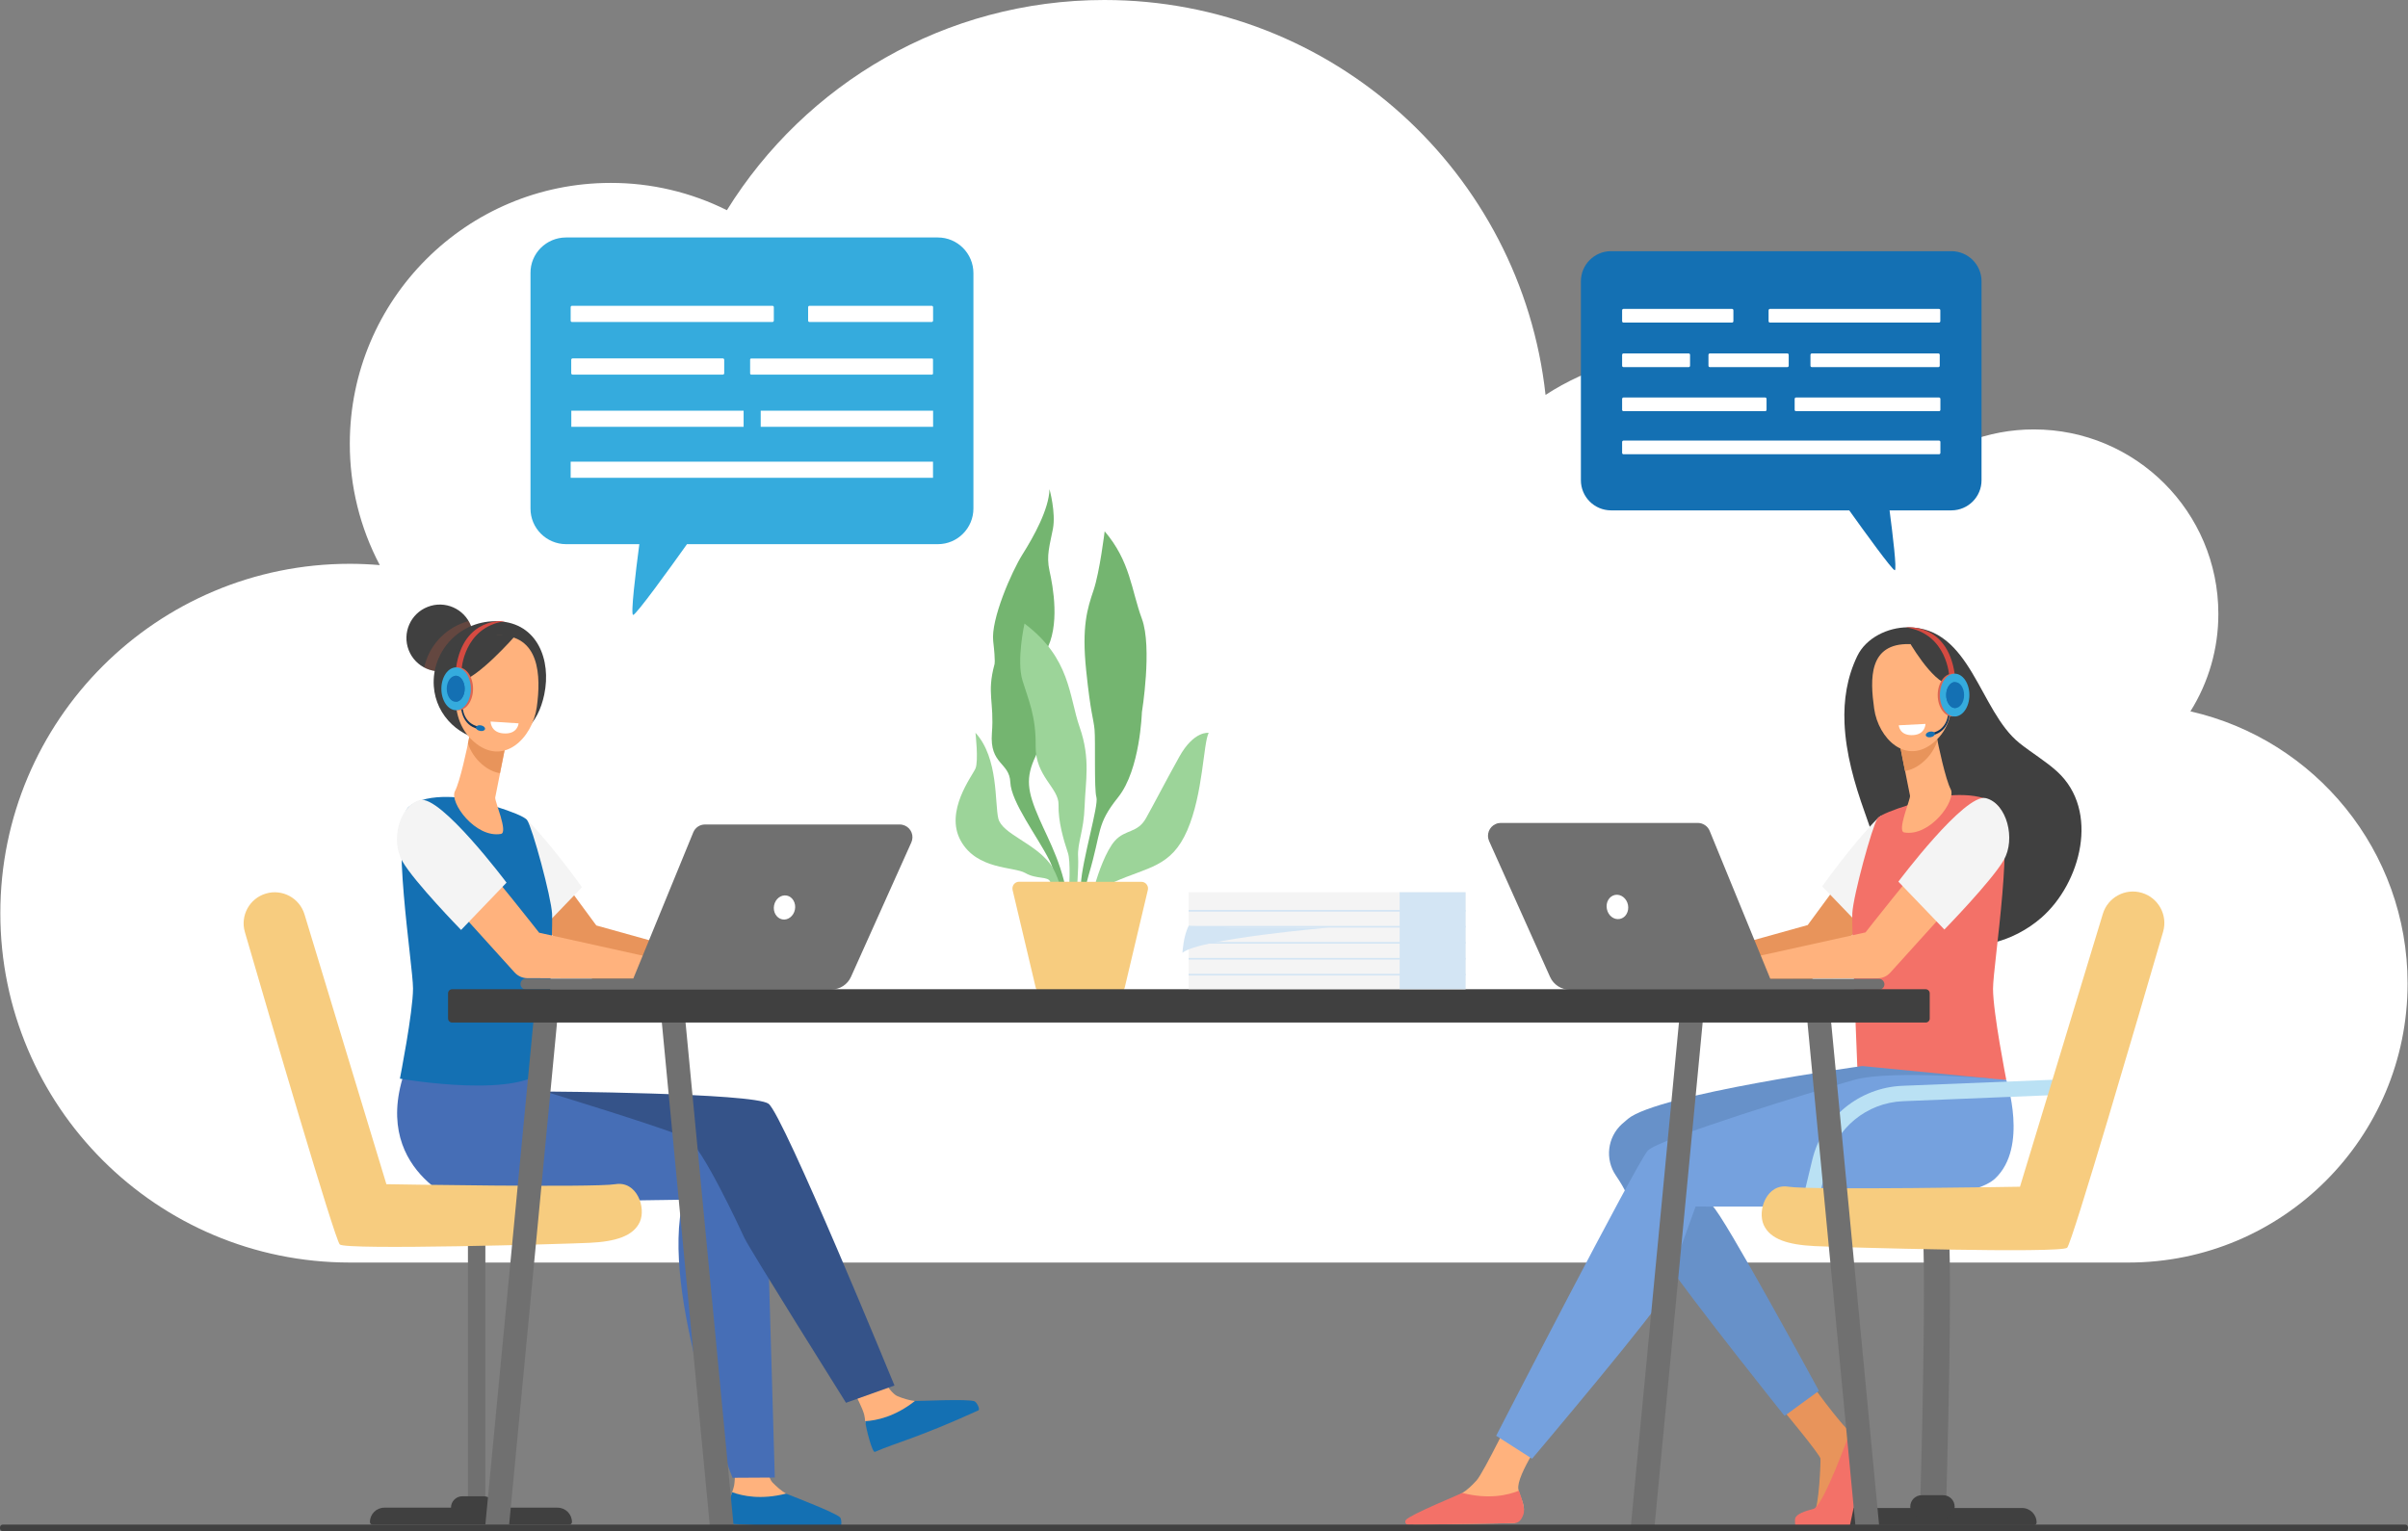 <?xml version="1.0" encoding="utf-8"?>
<!-- Generator: Adobe Illustrator 24.3.0, SVG Export Plug-In . SVG Version: 6.00 Build 0)  -->
<svg version="1.1" id="Layer_1" xmlns="http://www.w3.org/2000/svg" xmlns:xlink="http://www.w3.org/1999/xlink" x="0px" y="0px"
	 viewBox="0 0 2955.9 1880.1" style="enable-background:new 0 0 2955.9 1880.1;" xml:space="preserve">
<rect x="0" y="0" width="2955.9" height="1880.1" fill="#808080" stroke="none"/>
<style type="text/css">
	.st0{fill:#FFFFFF;}
	.st1{fill:#707070;}
	.st2{fill:#404040;}
	.st3{fill:#E8945B;}
	.st4{fill:#F4F4F4;}
	.st5{fill:#F37168;}
	.st6{fill:#FFB27D;}
	.st7{fill:#6791C9;}
	.st8{fill:#75A1DE;}
	.st9{fill:#BAE1F4;}
	.st10{fill:#F7CC7F;}
	.st11{fill:#74B570;}
	.st12{fill:#9CD499;}
	.st13{fill:#1470B3;}
	.st14{fill:#466EB6;}
	.st15{fill:#355389;}
	.st16{opacity:0.3;fill:#B75742;enable-background:new    ;}
	.st17{fill:#D54A41;}
	.st18{fill:#13375B;}
	.st19{fill:#DD6652;}
	.st20{fill:#35ABDD;}
	.st21{fill:#D3E5F4;}
</style>
<g>
	<g id="Layer_2_1_">
		<g id="Layer_3">
			<path class="st0" d="M2688.8,873.5c22.5-35.9,34.4-77.4,34.3-119.8c0-125.1-101.4-226.4-226.4-226.4c-56.4-0.1-110.8,21-152.5,59
				c-56.3-91.7-157.5-152.8-273-152.8c-61.8-0.1-122.2,17.8-174,51.4C1867.3,212.2,1636.3,0,1355.6,0
				C1160,0,988.4,103.2,892.3,258.1c-44.3-22.1-93.2-33.6-142.7-33.5c-176.9,0-320.2,143.4-320.2,320.2
				c-0.1,51.9,12.5,103.1,36.8,149.1c-12.1-1-24.4-1.6-36.8-1.6c-236.9,0-429,192-429,429s192.1,429,429,429h2183.4
				c189.2,0,342.6-153.4,342.6-342.6C2955.4,1044.6,2841.5,908.1,2688.8,873.5z"/>
			<g id="Support">
				<g>
					<path class="st1" d="M2388.8,1853.4l-31.9-0.1c4.2-139,7.9-350.2,0.9-362c0.6,0.7,1.3,1.3,2.1,1.6l25.9-6.8
						c4.2,2.1,6.7,3.4,7.6,62.5c0.4,30.4,0.3,72.4-0.5,124.9C2391.5,1762.7,2388.8,1852.5,2388.8,1853.4z"/>
					<path class="st2" d="M2482.1,1851.7h-215c-9.9,0-17.9,8-17.9,17.9l0,0l0,0c0,1.7,1.4,3.1,3.1,3.1h244.6c1.7,0,3.1-1.4,3.1-3.1
						l0,0C2500,1859.7,2492,1851.7,2482.1,1851.7z"/>
					<path class="st2" d="M2385.3,1836H2359c-7.8,0-14.1,6.3-14.1,14.1l0,0l0,0c0,7.8,6.3,14.1,14.1,14.1l0,0h26.3
						c7.8,0,14.1-6.3,14.1-14.1l0,0l0,0C2399.4,1842.3,2393.1,1836,2385.3,1836L2385.3,1836z"/>
					<path class="st2" d="M2264.2,887.9c-1.2-28.2,3-56,15.6-82.2c10.8-22.6,37.7-35.4,62.1-35.4c77.7-0.1,87.6,102.5,137,142.1
						c15.1,12.1,32,22,46.3,35c52.8,48.2,29,137.4-19.5,179.6c-33.6,29.3-86.5,46-128,23c-21.6-12-38.1-31.8-49.8-53.6
						c-16.6-30.9-27.3-66.6-39.1-99.5C2276.3,961.8,2265.8,925.3,2264.2,887.9z"/>
					<path class="st3" d="M2049.9,1183l169.1-47.1c0,0,35.6-47.8,81.4-112c15,14.8,23.3,37.6,38.4,52.3L2226.9,1200
						c-4,4.4-9.8,7-15.8,7l-155.4,0.5l-53.2,4.2v-34L2049.9,1183z"/>
					<path class="st4" d="M2293.3,1147.1c0,0,58-59.5,72.9-85.3s-10.2-9-35.8-15.8c-9.7-2.6-7.3-59.5-25.6-41
						c-30.1,30.3-68,83.4-68,83.4L2293.3,1147.1z"/>
					<path class="st5" d="M2375.8,978.9c0,0,52.1-10.3,75.8,9.6s-5.1,196.4-5.1,225.6s16.3,111.9,16.3,111.9s-157.8,27.6-182.9-16.3
						c0,0-7.1-167.3-6.1-188.4s24.5-107.1,30.9-116.3S2375.8,978.9,2375.8,978.9z"/>
					<path class="st6" d="M2376.1,898.3c0,0,0.3,1.5,0.8,4.2c2.4,12.7,11.4,54.9,17.6,66.5c7.4,14-25.4,58.7-57,53.2
						c-9.4-1.6,8-41,7.1-45.2c-1.6-8-3.8-18.9-6-30.1l-3.7-18.7c-3.4-17.1-6.1-31-6.1-31L2376.1,898.3z"/>
					<path class="st3" d="M2376.8,902.5c-0.5-2.7-0.8-4.2-0.8-4.2l-47.4-1.2c0,0,2.8,14,6.1,31c1.2,6,2.4,12.3,3.7,18.6
						c7.3-1.1,14.9-4.6,22.6-11.3c7.8-6.8,13.7-15.6,17.1-25.4C2377.7,907.1,2377.2,904.5,2376.8,902.5z"/>
					<path class="st6" d="M2344.2,790.9c0,0,22.3-2.6,36.3,15.5s29.1,73.9-5.7,104.3s-69.1-4-74.2-40.5S2293.5,789.6,2344.2,790.9z"
						/>
					<path class="st2" d="M2341.7,784.9c0,0,29.8,53.1,51.2,55.6s24.1,30.7,24.1,30.7s-7.6-65-28.8-77.6S2341.7,784.9,2341.7,784.9z
						"/>
					<path class="st6" d="M2387.3,853.8c-1.7,9.4,1.8,18.1,7.8,19.3s12.3-5.4,14.1-14.8s-1.8-18.1-7.8-19.3S2389,844.4,2387.3,853.8
						z"/>
					<g>
						<path class="st3" d="M2186.5,1728.8c0,0,47.9,57.4,48.2,62.4s-1.9,59.6-7.6,64.6s-22.4,8.5-17.1,14.2
							c4.1,4.3,35.4,3.3,56.1,2.2c6-0.3,13.6-48.6,16-55.7c3.5-10.3,11.9-33.5,8.8-40.7c-1.5-3.5-8.9-10.7-19.3-17.4
							c-10.9-7.1-52.8-65.3-52.8-65.3L2186.5,1728.8z"/>
						<path class="st5" d="M2271,1757.9c0,0-32.2,90.6-44.8,94.9c-3.4,1.2-19.4,4.1-22.4,11.2c-0.9,2.1,0,9.3,0,9.3h67
							c0,0,8.5-39.9,11.8-57.4c0,0,13-42.7,11-46.5S2271,1757.9,2271,1757.9z"/>
						<path class="st6" d="M1899.6,1756.4c0,0-39.1,55.1-35.7,72.5c1.8,9.3,10,21.5,5.3,30.3s-10.1,11-10.1,11l-122,2
							c-6.7,0.1-2.3-4.2,3.1-8.1c8.8-6.4,15.9-10.7,43.9-24.2c1.8-0.9,8.5-5.1,10.9-6.6c6.1-3.7,12.2-9.5,17.5-15.4
							c8.8-9.7,47.3-89.1,47.3-89.1L1899.6,1756.4z"/>
						<path class="st5" d="M1795,1833.2c32.3,8.3,56.1,2.7,69.5-2.7c3.4,9.7,8,21.9,5.6,29c-3,8.6-7.2,10.6-10.9,10.7
							c-29.5,0.8-108,1.8-130.5,2.1c-2,0-3.7-1.6-3.7-3.6c0-0.9,0.3-1.7,0.8-2.4C1731.4,1859.6,1792.6,1834.7,1795,1833.2z"/>
						<path class="st7" d="M2041.1,1416.6c0,0,48.4,55.3,60.8,64.1s130.9,227.1,130.9,227.1l-42.2,30.8c0,0-106-132.1-155.7-202.8
							c-42.1-59.8-26.6-56-51.3-92.3c-13.7-20-10.5-47,7.4-63.3c2.2-2,4.7-4.1,7.3-6.3c36.6-30.5,287.7-64.9,287.7-64.9l160.6,15.7
							c0,0-131.2,92-136.1,94.5s-181.2,28.2-184.9,28.2S2041.1,1416.6,2041.1,1416.6z"/>
						<path class="st8" d="M2462.8,1326c0,0,27.5,82.6-13.8,121.2s-286.8,34.3-367.6,34.3c0,0-33,90.6-36.7,105.3
							s-164,204.4-164,204.4l-44.1-28.2c0,0,172.6-335.4,186.1-350.1s205.7-73.5,253.4-86.9S2462.8,1326,2462.8,1326z"/>
					</g>
					<path class="st6" d="M2143.4,1177.3l146.6-32.4c0,0,53-68.1,103.9-126.7c15,14.8,23.3,37.6,38.4,52.3l-111.9,123.8
						c-4,4.5-9.8,7-15.8,7l-155.4,0.5l-53.2,4.2v-34L2143.4,1177.3z"/>
					<path class="st4" d="M2386.8,1141.4c0,0,58-59.5,72.9-85.3s3.9-69.2-21.8-76s-107.6,102.5-107.6,102.5L2386.8,1141.4z"/>
					<g>
						<path class="st1" d="M1842.3,1010.5h241.8c6.4,0,12.2,3.9,14.6,9.8l74.4,181.6h133.3c3.7,0,6.7,3,6.8,6.7l0,0
							c0,3.7-3,6.7-6.8,6.7H1927c-10.4,0-19.9-6.1-24.2-15.6l-74.9-167c-3.5-7.9,0-17.3,8-20.8
							C1837.9,1010.9,1840.1,1010.5,1842.3,1010.5z"/>
						<path class="st0" d="M1972.5,1116.2c1.6,8.2,8.7,13.6,15.9,12.2s11.6-9.2,10-17.3s-8.8-13.6-15.9-12.2
							S1970.8,1108,1972.5,1116.2z"/>
					</g>
					<path class="st0" d="M2330.8,890.6l32.8-1.7c0,0-0.1,12.5-14.5,13.7C2331.5,904,2330.8,890.6,2330.8,890.6z"/>
					<path class="st9" d="M2228.3,1490l14.8-61.6c10.5-43.2,48.3-74.3,92.7-76.2l187.3-7.6l5.8-19.1l-193.9,7.8
						c-52.8,2.3-97.8,39.2-110.3,90.6l-15.7,65.4C2214.4,1489.6,2220.9,1489.8,2228.3,1490z"/>
					<path class="st10" d="M2479.6,1457.2c0,0-257.4,4.4-284.2,0s-38.4,29.2-30.4,46.9s30,24.4,62.5,26s302.4,9.2,310,2
						c6.2-5.9,88-285.7,117.8-388c5.9-20.4-5.8-41.8-26.2-47.8l0,0c-20.3-6-41.7,5.6-47.8,25.9L2479.6,1457.2z"/>
				</g>
				<polygon class="st1" points="2278.1,1878.4 2307.2,1878.4 2244.5,1220.7 2215.4,1220.7 				"/>
				<polygon class="st1" points="2030.6,1878.4 2001.5,1878.4 2064.3,1220.7 2093.4,1220.7 				"/>
				<g>
					<path class="st11" d="M1325,1114.4h3.7c1.3-13.7,4-27.2,7.8-40.4c16.1-54.2,9-61.2,36.1-95.1s29.1-104.2,29.1-104.2
						s13-79.8,0-114.9s-14-70.3-45.7-107.4c0,0-6,49.7-13.6,72.3s-14.7,44.2-9.1,98.4s9,58.7,10.3,72.8s-0.7,73.3,2.3,83.1
						s-17.6,77.5-19.1,106.7C1326.6,1094.3,1325.7,1104.2,1325,1114.4z"/>
					<path class="st12" d="M1336.6,1114.4c5.2-12.1,14.4-24.1,30.6-31.2c42.2-18.8,70.6-18.4,90.2-63.6s19.6-106.9,26.3-119.7
						c0,0-18.1-3-36.1,29.4s-30.3,56.5-40.8,75.3s-25.5,13.5-38.3,27.9c-10.7,12-20.6,39.9-24.4,54c-1.2,4.6-3,9-5.3,13.2
						c-2.1,3.8-4.6,8.3-6.2,11.6c-0.4,1-0.8,2.1-1,3.2L1336.6,1114.4z"/>
					<path class="st11" d="M1217.6,900.3c-3,38.7,21.6,35.6,22.6,60.2s33.1,66.3,48,95.9c7.8,15.4,10.6,38.9,11.6,58h12
						c-4.6-48.2-24.2-81.8-35.9-108.7c-15.1-34.6-17.3-50.5-4.5-77.5s-6-97.1,12.2-128.3s8.9-80.2,4.7-99s0.4-31.6,4.2-51.5
						s-4.2-48.7-4.2-48.7c-0.7,24.6-19.4,58.2-33,79.8s-39.2,80.3-36.1,106.9s1.5,28.6,1.5,28.6
						C1211.1,851.6,1220.6,861.7,1217.6,900.3z"/>
					<path class="st12" d="M1289.3,1083c1.5,4.6,6.5,16.4,11,31.4h7.3c-3.3-19.1-9.1-41.3-18.8-54c-19.6-25.6-58.7-36.6-63.3-55.2
						s0.5-74.3-28.1-105.4c0,0,4,34.6,0,43.9s-38.1,52.5-18.1,88.6c20,36.1,65.3,31.6,79.3,39.7S1286.8,1075.5,1289.3,1083z"/>
					<path class="st12" d="M1271.3,916.3c-0.5,37.1,28.6,51.2,28.1,71.8s6,42.7,11.5,59.2c3.5,10.5,1.6,39.7,0.9,67.1h8.1
						c2-20.1,4.3-49.2,3.5-62.1c-1-17.6,7-31.6,8-62.2s7.5-58.2-6-96.9s-11-84.8-67.8-127.5c0,0-10,45.2-2.5,69.8
						S1271.8,879.2,1271.3,916.3z"/>
					<path class="st10" d="M1328.7,1082.7H1251c-4.6,0-8.2,3.7-8.2,8.3c0,0.6,0.1,1.3,0.2,1.9l28.3,119.5c0.9,3.7,4.2,6.3,8,6.3
						h93.4c3.8,0,7.1-2.6,8-6.3l28.3-119.5c1.1-4.4-1.7-8.9-6.1-9.9c-0.6-0.1-1.3-0.2-1.9-0.2h-72.3V1082.7z"/>
				</g>
				<rect x="574.4" y="1522.5" class="st1" width="21.4" height="315.4"/>
				<g>
					<path class="st6" d="M899.5,1759.6c0,0,4.7,48.8,1.6,64.8c-0.6,2.7-1.4,5.3-2.4,7.8c-3.2,8.9,5.5,36.2,5.5,36.2l116.4,0.4
						c6.3,0,2.1-3.8-3.1-7.3c-8.4-5.8-15.2-9.6-42.1-21.6c-1.8-0.8-8.1-4.6-10.5-5.9c-5.8-3.3-11.7-8.6-16.8-13.8
						c-8.5-8.8-9.8-51.8-9.8-51.8L899.5,1759.6z"/>
					<path class="st13" d="M965,1834c-30.7,7.9-53.5,3-66.3-1.7c-3.2,8.9-9.1,39-5.6,39c29.2,0,53.9,5.3,137.5,4c3,0,2.6-9.9,0.7-12
						C1025.9,1857.3,967.3,1835.3,965,1834z"/>
					<path class="st6" d="M1031.2,1678.7c0,0,25.5,42.6,29.6,58.3c0.6,2.6,1,5.3,1.2,8c1,9.4,20.7,30.7,20.7,30.7l106.1-45.8
						c5.8-2.5,0.3-4.3-6-5.5c-10.2-1.9-18-2.7-47.7-2.9c-1.9,0-9.4-0.9-12.1-1.2c-6.8-0.7-14.4-3.1-21.3-5.9
						c-11.5-4.6-31.4-43.3-31.4-43.3L1031.2,1678.7z"/>
					<path class="st13" d="M1123.1,1720.3c-24.5,19.4-47.3,24-61,24.8c1,9.4,8.7,39.2,11.9,37.7c26.6-11.6,51.3-16.6,126.9-50.9
						c2.7-1.2-1.9-10-4.6-11.2C1188.7,1717.4,1125.8,1720.6,1123.1,1720.3z"/>
					<path class="st14" d="M669.2,1315.2v25.1l246.8,49.6l61.3,175.9l-34.1-22.3l7.9,270.8l-51.9,0.3c0,0-89.9-227.2-60.4-341.5
						l-273.1,4c0,0-123.8-45.7-59.9-183.5L669.2,1315.2z"/>
					<path class="st15" d="M669.2,1340.3c0,0,256,1.6,274.2,15s154.6,346,154.6,346l-59.5,21.2c0,0-118.4-188.7-124.6-202.2
						s-52.1-111.8-69.6-121.9S669.2,1340.3,669.2,1340.3z"/>
				</g>
				<path class="st2" d="M471.8,1851.3h212.6c9.8,0,17.7,7.9,17.7,17.7l0,0l0,0c0,1.7-1.4,3.1-3.1,3.1H457.2c-1.7,0-3.1-1.4-3.1-3.1
					l0,0C454.1,1859.2,462,1851.3,471.8,1851.3L471.8,1851.3z"/>
				<path class="st2" d="M567.6,1837.3h26c7.7,0,14,6.3,14,14l0,0c0,7.7-6.2,14-14,14h-26c-7.7,0-14-6.3-14-14l0,0
					C553.6,1843.6,559.8,1837.3,567.6,1837.3z"/>
				<path class="st3" d="M899.2,1183L732,1136.4c0,0-35.2-47.3-80.5-110.8c-14.8,14.7-23,37.2-38,51.7l110.7,122.4
					c4,4.4,9.7,7,15.6,7l153.6,0.5l52.6,4.2v-33.6L899.2,1183z"/>
				<path class="st4" d="M658.6,1147.5c0,0-57.4-58.8-72.1-84.4s10-8.9,35.4-15.7c9.6-2.5,7.2-58.8,25.3-40.5
					c29.8,30,67.2,82.5,67.2,82.5L658.6,1147.5z"/>
				<path class="st13" d="M577,981.2c0,0-51.5-10.2-75,9.5s5,194.2,5,223.1s-16.1,110.7-16.1,110.7s156,27.3,180.8-16.1
					c0,0,7.1-165.5,6-186.3s-24.2-105.9-30.6-115S577,981.2,577,981.2z"/>
				<path class="st6" d="M576.7,901.5c0,0-0.3,1.5-0.8,4.2c-2.3,12.6-11.3,54.3-17.4,65.7c-7.3,13.8,25.1,58,56.4,52.6
					c9.3-1.6-7.9-40.6-7-44.7c1.6-7.9,3.7-18.7,5.9-29.7c1.2-6.2,2.5-12.6,3.7-18.5l6.1-30.7L576.7,901.5z"/>
				<path class="st3" d="M575.9,905.7c0.5-2.6,0.8-4.2,0.8-4.2l46.8-1.2l-6.1,30.7c-1.2,5.9-2.4,12.2-3.7,18.4
					c-7.2-1.1-14.8-4.6-22.4-11.2c-7.7-6.8-13.6-15.4-16.9-25.2C575.1,910.2,575.6,907.6,575.9,905.7z"/>
				<path class="st6" d="M806.7,1177.4l-144.9-32.1c0,0-52.4-67.3-102.8-125.3c-14.8,14.7-23,37.2-38,51.7l110.7,122.4
					c4,4.4,9.7,7,15.6,7l153.6,0.5l52.6,4.2v-33.6L806.7,1177.4z"/>
				<path class="st4" d="M566,1141.9c0,0-57.4-58.8-72.1-84.4s-3.8-68.4,21.5-75.1c25.3-6.7,106.4,101.4,106.4,101.4L566,1141.9z"/>
				<g>
					<path class="st1" d="M1104.4,1012.4h-239c-6.3,0-12,3.8-14.4,9.7l-73.6,179.5H645.6c-3.7,0-6.7,3-6.7,6.7l0,0
						c0,3.7,3,6.7,6.7,6.7l0,0h375.1c10.3,0,19.7-6.1,23.9-15.5l74.1-165.1c3.5-7.9,0-17.1-7.8-20.6
						C1108.8,1012.9,1106.7,1012.4,1104.4,1012.4z"/>
					<path class="st0" d="M975.8,1116.9c-1.6,8.1-8.7,13.5-15.7,12s-11.5-9.1-9.9-17.2s8.7-13.4,15.7-12S977.4,1108.9,975.8,1116.9z
						"/>
				</g>
				<path class="st10" d="M474.3,1454.1c0,0,254.5,4.4,281,0s38,28.9,30.1,46.3s-29.7,24.2-61.8,25.7s-299,9.1-306.5,2
					c-6.1-5.8-87.1-282.4-116.5-383.6c-5.9-20.2,5.7-41.4,25.9-47.3l0,0c20.1-5.9,41.2,5.5,47.3,25.6L474.3,1454.1z"/>
				<polygon class="st1" points="871.8,1878.4 901,1878.4 838.2,1220.7 809.1,1220.7 				"/>
				<polygon class="st1" points="624.4,1878.4 595.2,1878.4 658,1220.7 687.1,1220.7 				"/>
				<path class="st2" d="M2363.9,1255.6H555c-2.8,0-5-2.3-5-5v-30.9c0-2.8,2.3-5,5-5h1808.8c2.8,0,5,2.3,5,5v30.9
					C2368.9,1253.3,2366.6,1255.6,2363.9,1255.6z"/>
				<path class="st2" d="M578.1,768.5c8.2,21.1-2.2,44.9-23.3,53.1c-21.1,8.2-44.9-2.2-53.1-23.3s2.2-44.9,23.3-53.1l0,0
					C546.1,736.9,569.9,747.4,578.1,768.5z"/>
				<path class="st16" d="M520.7,819.5c20,10.6,44.8,3,55.4-17c6.7-12.6,6.4-27.7-0.9-40c-1.3,0.4-2.6,0.8-3.9,1.2
					C543.9,773,526.1,794.9,520.7,819.5z"/>
				<path class="st2" d="M668.1,852.8c-7.7,36.8-29.9,58.5-66,56.8s-67.1-29.8-69.6-67.1c-2.9-43.2,32.6-81.9,79.8-79.6
					S677,810.2,668.1,852.8z"/>
				<path class="st6" d="M610.3,780.2c-13.8,2.8-26.2,10.5-34.7,21.6c-14.6,18.8-30.3,77.1,5.9,108.8s72.1-4.2,77.4-42.2
					S663.1,778.8,610.3,780.2z"/>
				<path class="st2" d="M632.7,780.4c0,0-47.3,54.3-69.6,56.9s-25.2,32-25.2,32s8-67.8,30-80.9S632.7,780.4,632.7,780.4z"/>
				<path class="st6" d="M570.3,850.5c1.8,9.8-1.8,18.9-8.1,20.2s-12.9-5.6-14.7-15.5s1.8-18.9,8.1-20.2S568.5,840.7,570.3,850.5z"
					/>
				<path class="st0" d="M636.6,888.2l-34.4-2.2c0,0,0,13.1,15.1,14.5C635.6,902.3,636.6,888.2,636.6,888.2z"/>
				<g>
					<path class="st17" d="M619.9,762.7c0,0-50.6-6.2-60,56.8l6.6,3.5C566.5,823,568.8,770.2,619.9,762.7z"/>
					<path class="st18" d="M587.1,895.1l0.3-2.9c-18.4-4-19.8-22.1-19.8-27.5l-1-0.1l-1,0.1C565.6,869,566.6,890.7,587.1,895.1z"/>
					<path class="st13" d="M584.3,893c-0.4,1.9,1.8,3.9,4.9,4.5s5.8-0.4,6.2-2.3s-1.8-3.9-4.9-4.5S584.7,891.1,584.3,893z"/>
					<g>
						<ellipse class="st19" cx="562.6" cy="845.8" rx="18.1" ry="26.3"/>
						<path class="st20" d="M541.8,845.8c0,14.5,8.1,26.3,18.1,26.3s18.1-11.8,18.1-26.3s-8.1-26.3-18.1-26.3
							S541.8,831.3,541.8,845.8z"/>
						<path class="st13" d="M548.4,845.8c0,8.8,4.9,16,11,16s11-7.2,11-16s-4.9-16-11-16S548.4,837,548.4,845.8z"/>
						<path class="st13" d="M568.4,845.8c0-8.4-4.4-15.2-10-16c0.3-0.1,0.7-0.1,1-0.1c6.1,0,11,7.2,11,16s-4.9,16-11,16
							c-0.3,0-0.7,0-1-0.1C564,861,568.4,854.2,568.4,845.8z"/>
					</g>
				</g>
				<g>
					<path class="st17" d="M2339.4,770.4c0,0,50.6-6.2,60,56.8l-6.6,3.5C2392.8,830.7,2390.5,777.8,2339.4,770.4z"/>
					<path class="st18" d="M2372.2,902.8l-0.3-2.9c18.4-4,19.9-22.1,19.8-27.5l1-0.1h1C2393.7,876.7,2392.7,898.3,2372.2,902.8z"/>
					<path class="st13" d="M2375.1,900.7c0.4,1.9-1.8,3.9-4.9,4.5s-5.9-0.4-6.2-2.3s1.8-3.9,4.9-4.5S2374.7,898.8,2375.1,900.7z"/>
					<g>
						<path class="st19" d="M2414.8,853.5c0,14.5-8.1,26.3-18.1,26.3s-18.1-11.8-18.1-26.3s8.1-26.3,18.1-26.3
							S2414.8,839,2414.8,853.5z"/>
						<ellipse class="st20" cx="2399.4" cy="853.5" rx="18.1" ry="26.3"/>
						<path class="st13" d="M2411,853.5c0,8.8-4.9,16-11,16s-11-7.2-11-16s4.9-16,11-16S2411,844.7,2411,853.5z"/>
						<path class="st13" d="M2391,853.5c0-8.4,4.4-15.2,10-16c-0.3,0-0.7-0.1-1-0.1c-6.1,0-11,7.2-11,16s4.9,16,11,16
							c0.3,0,0.7,0,1-0.1C2395.4,868.7,2391,861.9,2391,853.5z"/>
					</g>
				</g>
				<g>
					<rect x="1459.1" y="1095.6" class="st4" width="339.9" height="119"/>
					<rect x="1459.1" y="1117.4" class="st21" width="339.9" height="2"/>
					<rect x="1459.1" y="1137" class="st21" width="339.9" height="2"/>
					<rect x="1459.1" y="1156.7" class="st21" width="339.9" height="2"/>
					<rect x="1459.1" y="1176.3" class="st21" width="339.9" height="2"/>
					<path class="st21" d="M1631.5,1139c0,0-159.9,13.7-180,31c0,0,1-20.4,7.6-33l50.1,1.9L1631.5,1139z"/>
					<rect x="1459.1" y="1195.8" class="st21" width="339.9" height="2"/>
					<polygon class="st21" points="1718.1,1095.6 1718.1,1154.7 1718.1,1155.6 1718.1,1214.6 1799,1214.6 1799,1155.6 1799,1154.7 
						1799,1095.6 					"/>
				</g>
				<g>
					<path class="st13" d="M2395.4,308.4h-417.9c-20.4,0.1-36.9,16.6-36.9,37v244.3c0,20.4,16.5,36.9,36.9,37H2270
						c18.8,26.3,52.9,73.5,55.9,73.5c2.8,0-2.6-44.5-6.4-73.5h76c20.4-0.1,36.9-16.6,36.9-37V345.4
						C2432.4,325,2415.9,308.5,2395.4,308.4z"/>
					<path class="st0" d="M1992.9,379.3h133.2c0.9,0,1.7,0.7,1.7,1.7v13.4c0,0.9-0.7,1.7-1.7,1.7h-133.2c-0.9,0-1.7-0.7-1.7-1.7V381
						C1991.2,380.1,1992,379.3,1992.9,379.3z"/>
					<path class="st0" d="M1992.9,434h80c0.9,0,1.7,0.7,1.7,1.7v13.4c0,0.9-0.7,1.7-1.7,1.7h-80c-0.9,0-1.7-0.7-1.7-1.7v-13.4
						C1991.2,434.7,1992,434,1992.9,434z"/>
					<path class="st0" d="M2098.9,434h95.1c0.9,0,1.7,0.7,1.7,1.7v13.4c0,0.9-0.7,1.7-1.7,1.7h-95.1c-0.9,0-1.7-0.7-1.7-1.7v-13.4
						C2097.3,434.7,2098,434,2098.9,434z"/>
					<path class="st0" d="M2224.1,434h155.3c0.9,0,1.7,0.7,1.7,1.7v13.4c0,0.9-0.7,1.7-1.7,1.7h-155.3c-0.9,0-1.7-0.7-1.7-1.7v-13.4
						C2222.5,434.7,2223.2,434,2224.1,434z"/>
					<path class="st0" d="M2172.7,379.3h207.4c0.9,0,1.7,0.7,1.7,1.7v13.4c0,0.9-0.7,1.7-1.7,1.7h-207.4c-0.9,0-1.7-0.7-1.7-1.7V381
						C2171.1,380.1,2171.8,379.3,2172.7,379.3z"/>
					<path class="st0" d="M1992.9,541h387.3c0.9,0,1.7,0.7,1.7,1.7v13.4c0,0.9-0.7,1.7-1.7,1.7h-387.3c-0.9,0-1.7-0.7-1.7-1.7v-13.4
						C1991.2,541.8,1992,541,1992.9,541z"/>
					<path class="st0" d="M1992.9,488.1h173.9c0.9,0,1.7,0.7,1.7,1.7v13.4c0,0.9-0.7,1.7-1.7,1.7h-173.9c-0.9,0-1.7-0.7-1.7-1.7
						v-13.4C1991.2,488.9,1992,488.1,1992.9,488.1z"/>
					<path class="st0" d="M2204.7,488.1h175.5c0.9,0,1.7,0.7,1.7,1.7v13.4c0,0.9-0.7,1.7-1.7,1.7h-175.5c-0.9,0-1.7-0.7-1.7-1.7
						v-13.4C2203,488.9,2203.7,488.1,2204.7,488.1z"/>
				</g>
				<g>
					<path class="st20" d="M694.7,291.6h456.5c24.2,0,43.7,19.7,43.7,43.8l0,0v289c0,24.1-19.5,43.8-43.6,43.8l0,0h-308
						c-22.2,31.2-62.5,86.9-66.1,86.9c-3.3,0,3.1-52.7,7.6-86.9h-90c-24.1-0.1-43.7-19.7-43.6-43.8v-289
						C650.9,311.3,670.5,291.7,694.7,291.6C694.6,291.7,694.7,291.7,694.7,291.6z"/>
					<path class="st0" d="M1144,440.2H922.1c-0.7,0-1.3,0.6-1.3,1.3l0,0v17.1c0,0.7,0.6,1.4,1.3,1.4H1144c0.7,0,1.3-0.6,1.3-1.4
						v-17.1C1145.4,440.8,1144.8,440.2,1144,440.2L1144,440.2z"/>
					<path class="st0" d="M887.3,460H702.9c-0.9,0-1.7-0.7-1.7-1.7v-16.5c0-0.9,0.7-1.7,1.7-1.7h184.4c0.9,0,1.7,0.7,1.7,1.7v16.5
						C889,459.3,888.2,460,887.3,460z"/>
					<path class="st0" d="M948.2,395.4h-246c-0.9,0-1.7-0.7-1.7-1.7v-16.5c0-0.9,0.7-1.7,1.7-1.7h246c0.9,0,1.7,0.7,1.7,1.7v16.5
						C949.8,394.6,949.1,395.4,948.2,395.4z"/>
					<path class="st0" d="M1143.7,395.4h-150c-0.9,0-1.7-0.7-1.7-1.7v-16.5c0-0.9,0.7-1.7,1.7-1.7h150c0.9,0,1.7,0.7,1.7,1.7v16.5
						C1145.3,394.6,1144.6,395.4,1143.7,395.4z"/>
					<polygon class="st0" points="700.5,586.7 1145.3,586.7 1145.3,586.7 1145.3,566.9 700.5,566.9 					"/>
					<rect x="933.8" y="504.3" class="st0" width="211.6" height="19.8"/>
					<rect x="701.3" y="504.3" class="st0" width="211.5" height="19.8"/>
				</g>
			</g>
			<path class="st2" d="M2952.5,1880.1H3.4c-1.9,0-3.4-1.5-3.4-3.4v-1.2c0-1.9,1.5-3.4,3.4-3.4h2949.1c1.9,0,3.4,1.5,3.4,3.4v1.2
				C2955.9,1878.5,2954.4,1880.1,2952.5,1880.1z"/>
		</g>
	</g>
</g>
</svg>
